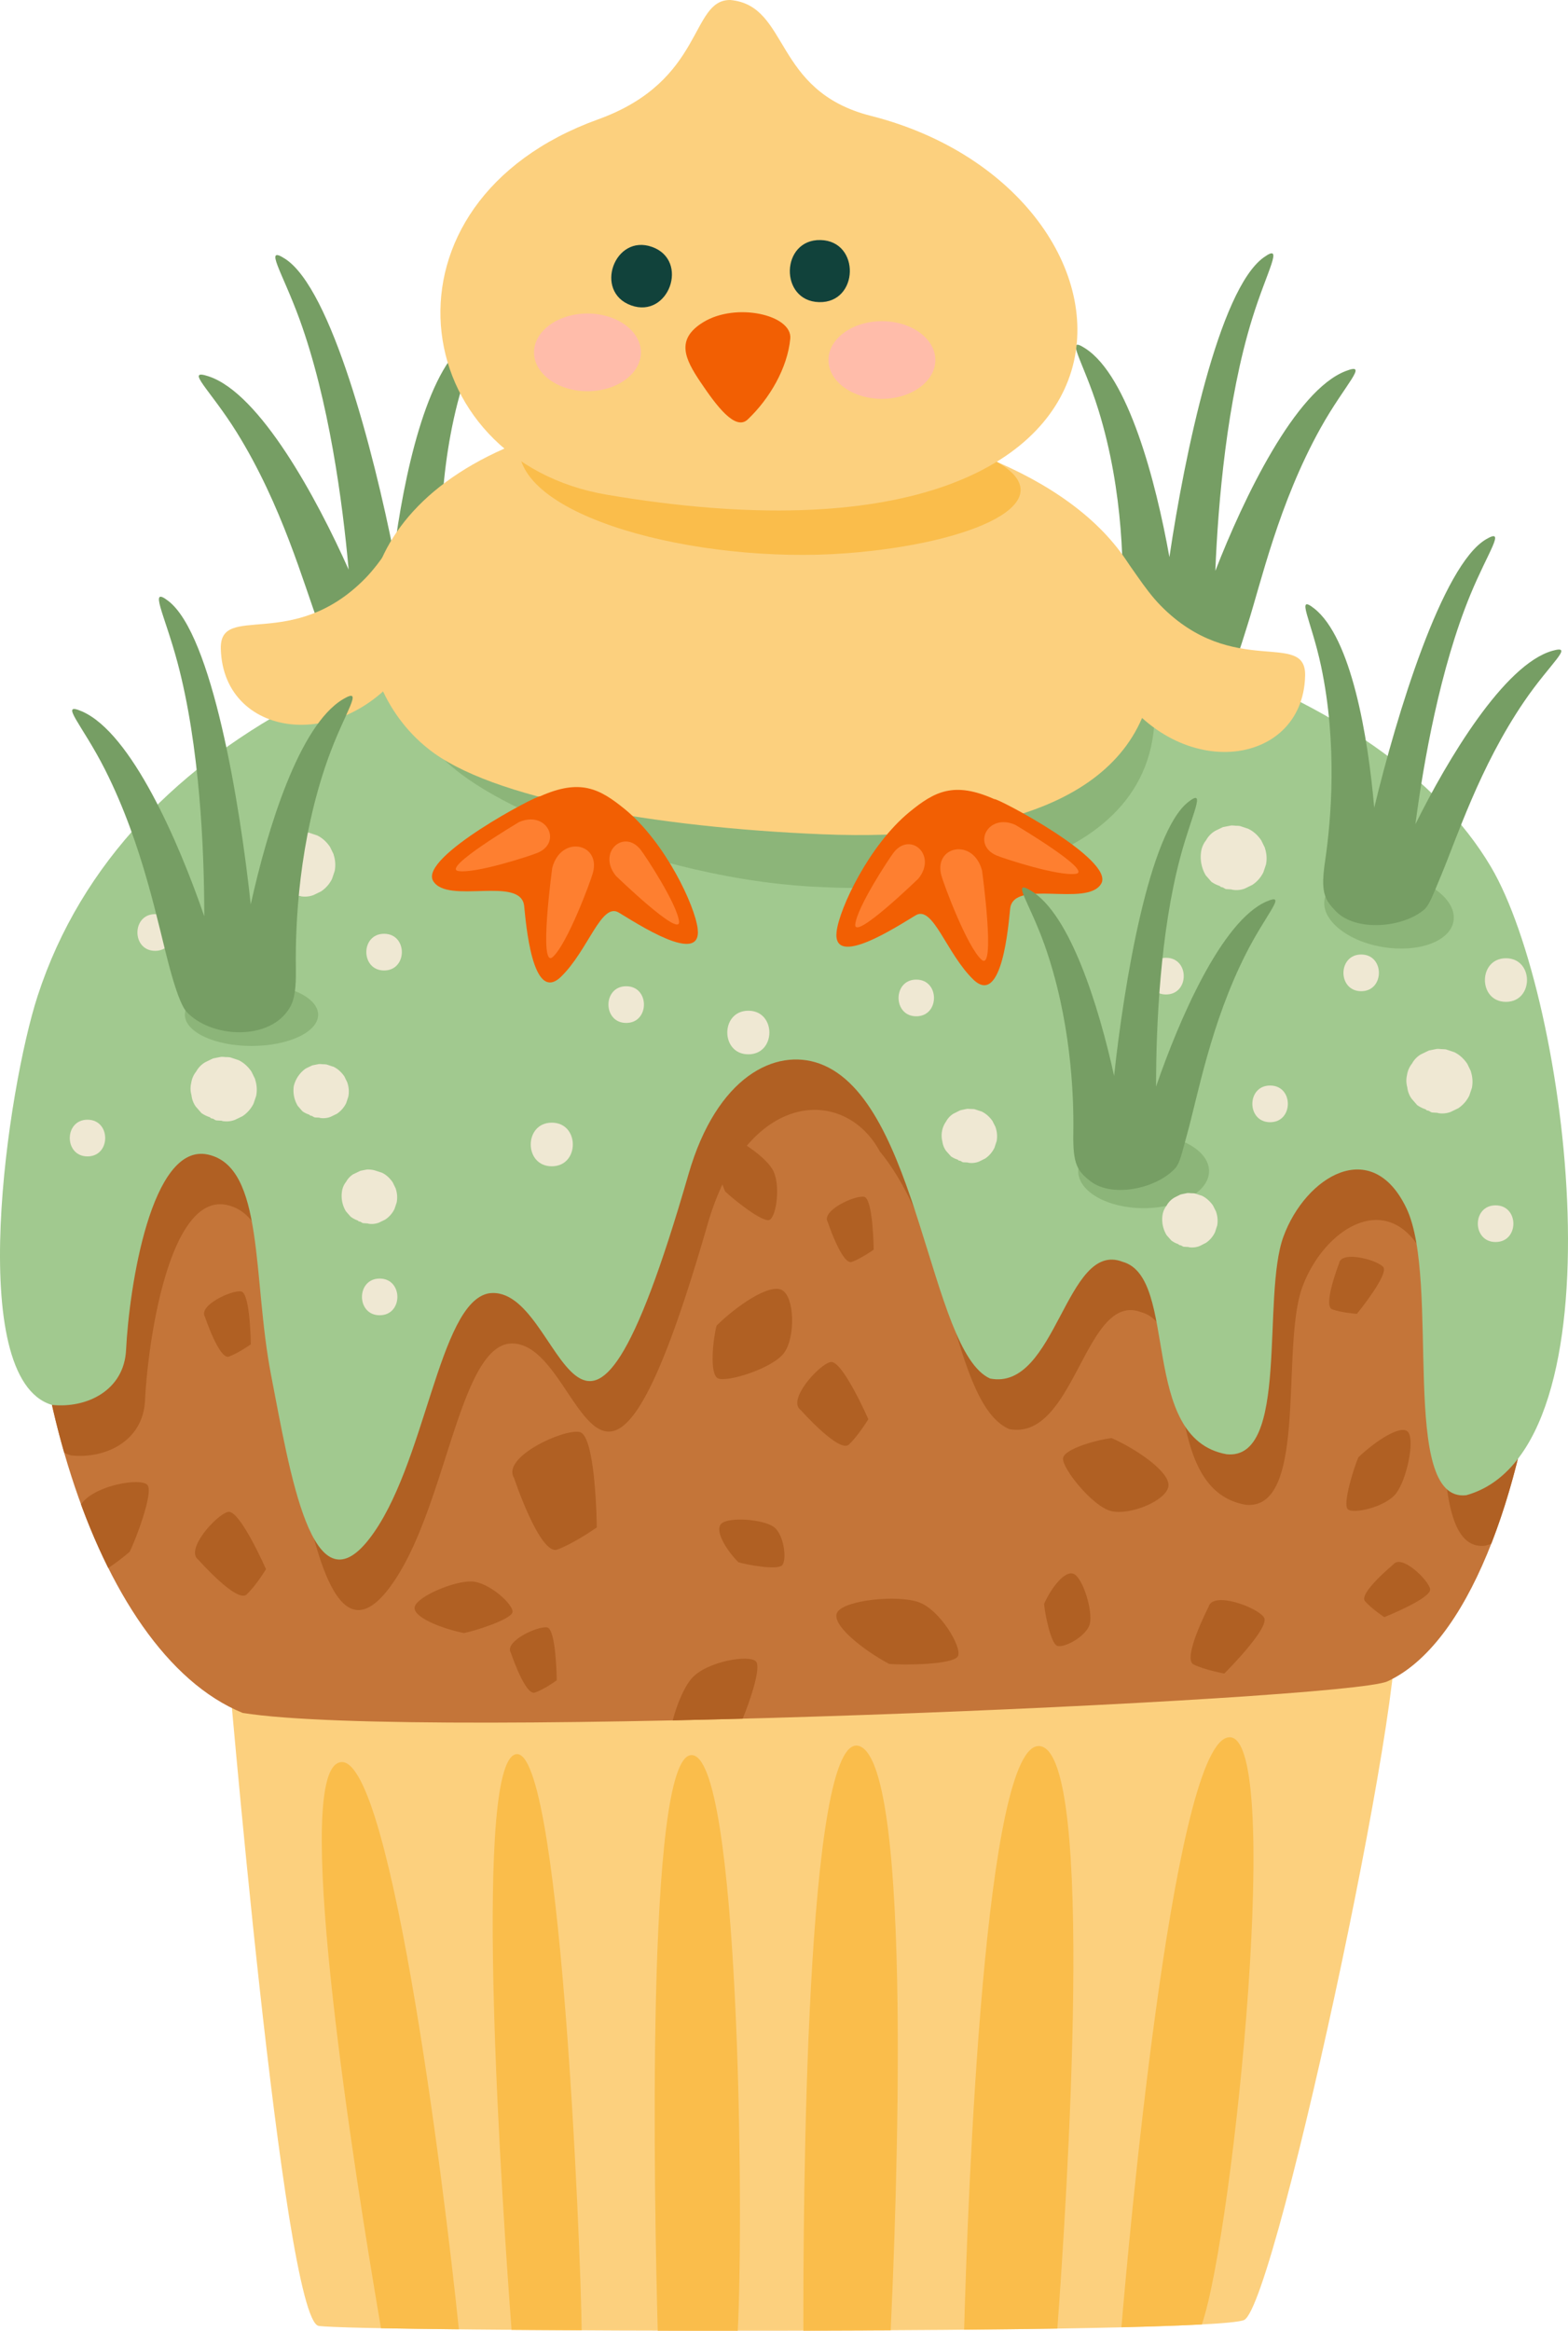 <svg xmlns="http://www.w3.org/2000/svg" width="726.86" height="1080" viewBox="0 0 726.86 1080"><g id="Слой_2" data-name="Слой 2"><g id="Easter66_545267704"><g id="Easter66_545267704-2" data-name="Easter66_545267704"><path d="M571.86 306.43c2.29-2.82 3.32-7.05 6.4-16.73 6.29-19.7 14.49-56.46 33.85-91.26 11.49-20.65 22.87-30.8 11.72-26.51-23.43 9-47.34 58.91-60.45 92.6 1.27-31.48 5.31-78.92 17.1-116.94 7-22.58 15-35.25 5.31-28.3-20.75 14.87-36.68 91.48-43.7 138.85-6.33-35.37-19.09-83.79-38.94-96.67-10-6.51-1 5.75 6 28.38C521 228 521.14 266.21 520 286.62c-.91 16 1.26 19.5 7.89 25.08C538.72 320.84 562 316.81 571.86 306.43z" fill="#769e64" fill-rule="evenodd"/><path d="M155.16 306.21c-2.41-2.72-3.66-6.88-7.2-16.41-7.25-19.37-17.22-55.68-38.24-89.5-12.5-20.07-24.35-29.67-13-25.91 23.84 7.88 50.15 56.53 64.89 89.54-2.8-31.37-9.15-78.56-22.76-116-8.11-22.22-16.72-34.5-6.68-28 21.45 13.84 41.07 89.58 50.4 136.57 4.59-35.65 15-84.63 34.19-98.46 9.67-7 1.25 5.7-4.65 28.63-9.92 38.7-8.23 76.87-6.09 97.2 1.69 16-.31 19.54-6.66 25.43C189 319 165.54 316.09 155.16 306.21z" fill="#769e64" fill-rule="evenodd"/><g><path d="M105.22 765.25s26 309.77 42.49 312.5 413.91 4.12 429-2.73 82.23-323.47 68.53-326.22S135.36 757 105.22 765.25z" fill="#fcd07e" fill-rule="evenodd"/><g><path d="M176.61 1078.84c-12.34-72.13-40.27-248.45-20.68-261.51 23.65-15.76 49.82 194 56.78 262C198.83 1079.21 186.63 1079 176.61 1078.84z" fill="#fabd4b" fill-rule="evenodd"/><path d="M237.14 1079.61c-4.08-54-18-255.71 1-266.38 21.49-12.1 31.12 229.74 31.5 266.58C258.35 1079.76 247.46 1079.69 237.14 1079.61z" fill="#fabd4b" fill-rule="evenodd"/><path d="M304.9 1080c-1.56-57-5.8-265.55 15.5-266.73C342.78 812 344.86 1025.14 342 1080 329.47 1080 317.05 1080 304.9 1080z" fill="#fabd4b" fill-rule="evenodd"/><path d="M372.42 1080c-.14-54 .75-280.51 26.11-270.85 25 9.52 16.91 216.31 14.35 270.69C399.6 1079.87 386 1079.93 372.42 1080z" fill="#fabd4b" fill-rule="evenodd"/><path d="M446.93 1079.53c1.74-62.75 9.53-273.92 35.21-270.42 25.9 3.53 12.36 211.34 8 269.88C476.67 1079.21 462.14 1079.39 446.93 1079.53z" fill="#fabd4b" fill-rule="evenodd"/><path d="M519.84 1078.4c2.95-35 23.3-265.38 48.82-273.19 27.27-8.35 3.18 229.26-11.53 271.86C547.51 1077.59 534.84 1078 519.84 1078.4z" fill="#fabd4b" fill-rule="evenodd"/></g></g><path d="M112.5 793.72C42.61 765.29 2.9 624.28 15.64 510.07c33.21-297.49 565.09-283.7 669.93-105.22 58.41 99.42 31.88 340-42.4 374.24C624.18 787.87 194.37 806.87 112.5 793.72z" fill="#c47539" fill-rule="evenodd"/><path d="M29.77 673.15c-11.41-39.67-17.24-84.41-16.41-127.47 3.53-25 8.52-47.49 12.86-60.82 77.89-239.2 534.89-229.4 659.71-79.38 42.63 73.44 39.5 222.56 5.35 309.84-.91.33-1.83.64-2.78.91-31.43 3.66-11.7-99.41-27.78-133s-46.78-14.61-57 13.16 2.93 103.8-26.31 100.87c-40.93-7.3-21.92-81.86-48.25-89.17-26.31-10.24-30.69 59.94-61.4 54.08-26.31-11.69-26.31-87.7-59.93-128.64-16.3-30.25-61.72-29-79.89 34-52 180.22-56.85 49.94-92.61 55.17-23.39 4.39-29.24 80.41-55.56 114s-36.55-30.69-45.31-76-2.93-96.48-29.24-102.33-36.56 61.41-38 90.65c-.93 18.55-18 27.08-34.32 25.38A18.49 18.49.0 0 1 29.77 673.15z" fill="#b06023" fill-rule="evenodd"/><path d="M24.09 651c-40.77-12.08-20.44-147.17-6.64-189.53C98.59 212.29 591.21 233.3 691.06 401.55c36.19 61 62.56 270.72-11.34 291.28-31.43 3.66-11.68-99.4-27.77-133s-46.79-14.61-57 13.17 2.91 103.79-26.33 100.86c-40.92-7.31-21.92-81.86-48.23-89.18-26.32-10.22-30.7 60-61.41 54.1-28.22-12.64-32.79-129.21-79.07-145.93-20.37-7.36-47.63 5.82-60.76 51.27-52 180.24-56.84 49.94-92.61 55.18-23.38 4.39-29.23 80.42-55.55 114s-36.54-30.7-45.31-76S122.74 540.8 96.43 535s-36.55 61.4-38 90.64C57.48 644.15 40.43 652.67 24.09 651z" fill="#a1c98f" fill-rule="evenodd"/><path d="M646.7 404.89c16.53 2.75 28.65 12.57 27.08 21.95s-16.21 14.7-32.72 12S612.4 426.22 614 416.86 630.18 402.13 646.7 404.89z" fill="#8cb579" fill-rule="evenodd"/><path d="M530.13 525.46c16.75.0 30.33 7.7 30.33 17.19s-13.58 17.18-30.33 17.18-30.31-7.68-30.31-17.18S513.39 525.46 530.13 525.46z" fill="#8cb579" fill-rule="evenodd"/><path d="M116.58 455.7c17.08.0 30.9 6.48 30.9 14.5s-13.82 14.47-30.9 14.47-30.87-6.48-30.87-14.47S99.52 455.7 116.58 455.7z" fill="#8cb579" fill-rule="evenodd"/><path d="M266.76 279.7c91.11-13.86 184.57-4.36 264.28 22.38 25.41 90.24-68.68 113.66-154.48 108.76-44-2.51-83.54-15.11-108.41-24.54C158.59 344.75 179.52 302 266.76 279.7z" fill="#8cb579" fill-rule="evenodd"/><path d="M255.79 540.42c13 0 13-20.21.0-20.21S242.77 540.42 255.79 540.42z" fill="#efe8d3" fill-rule="evenodd"/><path d="M97.24 517.67c.24.14.37.39.63.51s.52.07.77.17c.58.2 1 .7 1.64.81l2.32.14c.27.0.5.2.77.2a11 11 0 0 0 5.57-.61l3.45-1.66a15 15 0 0 0 5.17-5.89c.4-1.21.81-2.41 1.21-3.62a15 15 0 0 0-.49-7.46.74.74.0 0 0 0-.14s0 0 0-.06v0c-.56-1.15-1.11-2.3-1.68-3.45a16 16 0 0 0-2.71-3.14 14.25 14.25.0 0 0-3.41-2.29h-.09c-.1-.05-3.55-1.19-3.65-1.22h-.06a10.77 10.77.0 0 0-2-.13 19.05 19.05.0 0 0-2-.12.15.15.0 0 0-.09.0c-.18.0-3.58.68-3.75.73h0a.76.76.0 0 0-.21.08c-.36.15-3.13 1.5-3.48 1.68v0a.3.3.0 0 0-.11.06 11.32 11.32.0 0 0-4.1 4.26 11 11 0 0 0-2.3 5.3 11.11 11.11.0 0 0 .12 5.64 11.22 11.22.0 0 0 2 5.31l2.62 3A14.6 14.6.0 0 0 97.24 517.67z" fill="#efe8d3" fill-rule="evenodd"/><path d="M143.32 516.49c.2.12.3.32.52.43s.45.06.66.15c.49.17.86.58 1.38.68s1.3.08 2 .13c.22.0.42.16.65.16a9.32 9.32.0 0 0 4.69-.52c1-.46 1.92-.94 2.9-1.4a12.53 12.53.0 0 0 4.35-4.95c.33-1 .68-2 1-3.05a12.4 12.4.0 0 0-.41-6.28.26.26.0 0 0 0-.11s0 0 0 0 0 0 0 0c-.46-1-.94-1.94-1.4-2.92a14.09 14.09.0 0 0-2.29-2.63 11.66 11.66.0 0 0-2.87-1.93h-.06c-.11.0-3-1-3.08-1h-.06a9.53 9.53.0 0 0-1.63-.1 11.81 11.81.0 0 0-1.66-.1h-.08c-.15.0-3 .58-3.15.61h0l-.17.08c-.29.12-2.64 1.26-2.92 1.41v0a.2.2.0 0 0-.09.06 13.94 13.94.0 0 0-5.4 8 13.85 13.85.0 0 0 1.82 9.22l2.19 2.52A12.23 12.23.0 0 0 143.32 516.49z" fill="#efe8d3" fill-rule="evenodd"/><path d="M346.9 488.54c13 0 13-20.2.0-20.2S333.88 488.54 346.9 488.54z" fill="#efe8d3" fill-rule="evenodd"/><path d="M40.56 535.84c10.93.0 10.95-17 0-17S29.61 535.84 40.56 535.84z" fill="#efe8d3" fill-rule="evenodd"/><path d="M443.94 537.34c.2.12.3.32.52.42s.45.06.66.14c.5.16.87.57 1.4.67l2 .09c.21.0.42.16.64.16a9.44 9.44.0 0 0 4.69-.58l2.88-1.44a12.57 12.57.0 0 0 4.28-5c.32-1 .65-2 1-3.06a12.63 12.63.0 0 0-.48-6.28s0-.07.0-.11.0.0.0.0v0l-1.45-2.89a13.87 13.87.0 0 0-2.3-2.6 12.16 12.16.0 0 0-2.91-1.9h-.07c-.09.0-3-1-3.09-1v0c-.49-.09-2.49-.12-1.64-.07a11.92 11.92.0 0 0-1.67-.08h-.08c-.14.0-3 .61-3.14.66h0l-.18.08c-.29.12-2.61 1.29-2.89 1.45h-.05l-.1.05a9.63 9.63.0 0 0-3.4 3.63 11.22 11.22.0 0 0-1.72 9.22 9.58 9.58.0 0 0 1.78 4.46l2.23 2.49A12.24 12.24.0 0 0 443.94 537.34z" fill="#efe8d3" fill-rule="evenodd"/><path d="M546.17 576.49c.2.11.31.32.52.42s.45.06.65.15c.51.15.88.56 1.4.65l2 .1c.22.0.43.16.66.15a9.4 9.4.0 0 0 4.68-.57c1-.47 1.91-1 2.87-1.44a12.29 12.29.0 0 0 4.29-5c.32-1 .65-2.05 1-3.06a12.63 12.63.0 0 0-.49-6.28s0-.07.0-.11v0 0l-1.45-2.89a13.3 13.3.0 0 0-2.31-2.61A11.68 11.68.0 0 0 557 554h-.06c-.1.0-3-1-3.09-1h0c-.49-.09-2.49-.13-1.64-.08a11 11 0 0 0-1.66-.09.15.15.0 0 1-.09.0c-.14.0-3 .61-3.13.65h0l-.17.06c-.3.14-2.63 1.31-2.91 1.47h0l-.08.06a9.46 9.46.0 0 0-3.41 3.64 9.12 9.12.0 0 0-1.88 4.47 14 14 0 0 0 1.94 9.2l2.22 2.49A12.38 12.38.0 0 0 546.17 576.49z" fill="#efe8d3" fill-rule="evenodd"/><path d="M165.78 565.52c.2.11.32.32.53.42s.44.06.65.15c.5.17.86.59 1.39.68l1.94.13c.23.0.43.15.65.15a9.4 9.4.0 0 0 4.69-.5l2.9-1.41a12.31 12.31.0 0 0 4.35-4.95c.33-1 .68-2 1-3a12.45 12.45.0 0 0-.41-6.29.36.36.0 0 0 0-.11v0 0l-1.41-2.9a14.25 14.25.0 0 0-2.27-2.64 11.37 11.37.0 0 0-2.89-1.92s0 0-.06.0l-3.08-1h0A9.67 9.67.0 0 0 172 542a14.09 14.09.0 0 0-1.67-.1h-.08c-.15.0-3 .57-3.15.61h0l-.17.08c-.3.13-2.63 1.26-2.93 1.41.0.0.0.0.0.0h-.09a9.43 9.43.0 0 0-3.45 3.59 9.13 9.13.0 0 0-1.93 4.45 13.79 13.79.0 0 0 1.8 9.21c.73.85 1.46 1.68 2.21 2.53A12.76 12.76.0 0 0 165.78 565.52z" fill="#efe8d3" fill-rule="evenodd"/><path d="M588.77 520c10.94.0 11-17 0-17S577.82 520 588.77 520z" fill="#efe8d3" fill-rule="evenodd"/><path d="M290.28 474c10.94.0 11-17 0-17S279.34 474 290.28 474z" fill="#efe8d3" fill-rule="evenodd"/><path d="M660.79 514c.24.13.38.38.64.5s.51.08.76.18c.58.19 1 .69 1.65.81l2.32.15c.26.0.5.18.76.18a11.08 11.08.0 0 0 5.58-.6c1.15-.55 2.29-1.12 3.45-1.67a14.76 14.76.0 0 0 5.16-5.89c.41-1.2.82-2.41 1.21-3.61a14.92 14.92.0 0 0-.48-7.47v-.13a.64.64.0 0 1 0-.07v0l-1.67-3.45a16.56 16.56.0 0 0-2.7-3.13 14.06 14.06.0 0 0-3.42-2.3h-.09c-.1-.06-3.56-1.2-3.65-1.23h-.05c-.59-.11-3-.19-1.95-.11a12.57 12.57.0 0 0-2-.13h-.1c-.17.0-3.57.68-3.73.73a.06.06.0 0 1 0 0 .53.53.0 0 0-.2.07c-.36.16-3.14 1.51-3.47 1.68a.09.09.0 0 0-.05.0.67.67.0 0 1-.12.06 11.22 11.22.0 0 0-4.09 4.26 11.08 11.08.0 0 0-2.31 5.3 11.22 11.22.0 0 0 .11 5.64 11.34 11.34.0 0 0 2 5.32l2.61 3A14.93 14.93.0 0 0 660.79 514z" fill="#efe8d3" fill-rule="evenodd"/><path d="M698.1 464.23c13 0 13-20.2.0-20.2S685.1 464.23 698.1 464.23z" fill="#efe8d3" fill-rule="evenodd"/><path d="M693.29 575.52c11 0 11-17 0-17s-10.94 17 0 17z" fill="#efe8d3" fill-rule="evenodd"/><g><path d="M238.27 684.79S250.33 721 258.37 718s18.27-10.24 18.27-10.24-.36-42.75-8-44.22S232.42 675.29 238.27 684.79z" fill="#b06023" fill-rule="evenodd"/><path d="M332.19 614.25c-1.47 5.11-3.64 22.66.73 24.49s25.59-4.75 30.7-12.06 4.76-25.58-1.09-28.88S341 605.48 332.19 614.25z" fill="#b06023" fill-rule="evenodd"/><path d="M336.1 552c3.72 3.66 17.47 14.64 20.61 13.26s5.46-16.67 1.28-23.56-19.49-16.87-24.36-15.49S332.06 542.25 336.1 552z" fill="#b06023" fill-rule="evenodd"/><path d="M383.73 566.31s6.69 20.05 11.14 18.42S405 579.06 405 579.06s-.2-23.7-4.46-24.5S380.49 561 383.73 566.31z" fill="#b06023" fill-rule="evenodd"/><path d="M342.28 723.89c3.93 1.2 17.9 3.75 20.24 1.45s1-14.53-4-17.93-20.09-4.57-23.9-1.58S336.76 718.36 342.28 723.89z" fill="#b06023" fill-rule="evenodd"/><path d="M371.17 653.36s17.93 20.19 22.35 16 9-11.74 9-11.74S390.42 629.94 385 631.13 364.73 648.81 371.17 653.36z" fill="#b06023" fill-rule="evenodd"/><path d="M215.08 756.71c5.1-1 21.9-6.31 22.5-9.69s-10.78-13.84-18.82-14.21-24.88 6.74-26.46 11.55S204.78 754.66 215.08 756.71z" fill="#b06023" fill-rule="evenodd"/><path d="M236.81 765.85s6.68 20 11.15 18.44 10.12-5.69 10.12-5.69-.2-23.69-4.45-24.5S233.58 760.58 236.81 765.85z" fill="#b06023" fill-rule="evenodd"/><path d="M515.33 666.38c-5.3.49-22.44 4.79-22.57 9.54s13.68 22.13 22.35 24.27 25.56-4.83 26.51-11.46S526.68 671.39 515.33 666.38z" fill="#b06023" fill-rule="evenodd"/><path d="M629.66 675.3c-2.06 4.77-7.33 21.56-4.91 24s17.51-.93 22.42-7.31 8.68-24.27 5.64-28.33S637.24 668 629.66 675.3z" fill="#b06023" fill-rule="evenodd"/><path d="M645.92 724.89s-16.28 13.47-13.16 17.05 8.94 7.39 8.94 7.39 22-8.75 21.24-13S649.65 720 645.92 724.89z" fill="#b06023" fill-rule="evenodd"/><path d="M484 743.2c.29 4.08 3 18 5.95 19.38s13.92-4.35 15.27-10.25-3-20.38-7.17-22.86S487.15 736 484 743.2z" fill="#b06023" fill-rule="evenodd"/><path d="M560.2 744.65s-12.34 24-6.89 26.63 14.23 4.18 14.23 4.18 21.46-21.34 18.39-26S562.13 737 560.2 744.65z" fill="#b06023" fill-rule="evenodd"/><path d="M412.16 771c6.8.64 29.88.41 31.91-3.59s-8.24-21.46-18.2-25-33.77-1-37.59 4.44S4e2 764.52 412.16 771z" fill="#b06023" fill-rule="evenodd"/><path d="M620.74 585.41s-7.66 19.69-3.2 21.3S629 608.8 629 608.8s15-18.36 12.21-21.7S621.6 579.29 620.74 585.41z" fill="#b06023" fill-rule="evenodd"/><g><path d="M344.27 796.39c3.58-8.68 8.64-23.76 6.17-26.51-3-3.35-23-.08-29.88 7.93-3.44 4-6.75 11.85-8.72 19.36C322.56 796.94 333.39 796.68 344.27 796.39z" fill="#b06023" fill-rule="evenodd"/><path d="M60.11 719.05c3-6.09 11.18-27.69 8.19-31s-23-.07-29.88 7.93c-.28.34-.58.7-.86 1.09a287.6 287.6.0 0 0 12.63 29.49A98.4 98.4.0 0 0 60.11 719.05z" fill="#b06023" fill-rule="evenodd"/></g><path d="M92 722.8S109.87 743 114.3 738.85s9-11.74 9-11.74-12.16-27.73-17.56-26.54S85.51 718.25 92 722.8z" fill="#b06023" fill-rule="evenodd"/><path d="M95 610.17s6.68 20.05 11.14 18.42 10.13-5.67 10.13-5.67-.21-23.69-4.46-24.5S91.77 604.9 95 610.17z" fill="#b06023" fill-rule="evenodd"/></g><path d="M242.07 204.46c95.3-36.55 305.8-4.91 292.55 108.33-6.77 57.91-72.43 77.13-153.4 73.79-76.91-3.15-154-16.35-182.83-39.73C158.48 315.16 152 239 242.07 204.46z" fill="#fcd07e" fill-rule="evenodd"/><path d="M242.07 204.46c56.48-21.65 157.31-26.88 220.3 9.69 31.56 18.34-10.83 37.67-69.85 42.2-69.24 5.31-156-17.18-151.8-51.35z" fill="#fabd4b" fill-rule="evenodd"/><path d="M338.51.0c-18.71-.14-11.77 37.46-61.15 55.27-106.77 38.49-89.23 158.23 4.12 174C554.41 275.39 541.64 88.63 403.63 53.66 358.06 42.12 366.12 2.49 338.51.0z" fill="#fcd07e" fill-rule="evenodd"/><path d="M379.69 140c18.51.48 19.26-28.3.72-28.77S361.14 139.51 379.69 140z" fill="#11423b" fill-rule="evenodd"/><path d="M292.54 141.5c17.42 6.3 27.22-20.77 9.77-27.07S275.09 135.2 292.54 141.5z" fill="#11423b" fill-rule="evenodd"/><g><path d="M250.32 369c-.85-.86-56.1 28.09-49.54 39.19s40.69-2.52 42.2 11.61c.77 7.25 3.67 45.61 17 32.87 12.6-12.11 18.7-34.65 26.8-29.84s38.67 25 36.64 7.59c-1.24-10.76-15-40.11-33.81-55.51C277.92 365.4 269 360.68 250.32 369z" fill="#f25f03" fill-rule="evenodd"/><path d="M256 402.16s-6.5 47.41.28 41.24 17.4-34.74 18.55-38.9C278.67 390.66 260 386.77 256 402.16z" fill="#fe7f30" fill-rule="evenodd"/><path d="M240.59 380.94s-36.08 21.37-28.15 22.67 33.33-7 36.8-8.46C260.82 390.24 253.35 375.33 240.59 380.94z" fill="#fe7f30" fill-rule="evenodd"/><path d="M285.5 405.84S315.6 435 314.77 427s-15.5-30.31-17.82-33.28C289.16 383.88 276.74 395 285.5 405.84z" fill="#fe7f30" fill-rule="evenodd"/></g><g><path d="M460.92 370.29c.85-.85 56.1 28.1 49.55 39.19s-40.7-2.53-42.21 11.61c-.78 7.25-3.67 45.6-17 32.87-12.58-12.11-18.69-34.64-26.78-29.84s-38.68 25.05-36.67 7.59c1.26-10.76 15.06-40.11 33.83-55.49C433.3 366.67 442.29 362 460.92 370.29z" fill="#f25f03" fill-rule="evenodd"/><path d="M455.24 403.43s6.5 47.41-.28 41.24-17.4-34.74-18.55-38.89C432.57 392 451.2 388 455.24 403.43z" fill="#fe7f30" fill-rule="evenodd"/><path d="M470.65 382.21s36.07 21.37 28.15 22.67-33.32-7-36.8-8.46C450.42 391.51 457.88 376.6 470.65 382.21z" fill="#fe7f30" fill-rule="evenodd"/><path d="M425.73 407.11s-30.09 29.2-29.26 21.2S412 398 414.29 395C422.08 385.14 434.5 396.28 425.73 407.11z" fill="#fe7f30" fill-rule="evenodd"/></g><path d="M324.74 177.09c7.41 11 16.15 22.72 21.88 17.27 10.09-9.58 18.41-23.74 19.72-37.42 1.05-11-25.14-17.05-40.44-7.58C313.15 157.26 317.41 166.21 324.74 177.09z" fill="#f25f03" fill-rule="evenodd"/><path d="M206.11 247c-2.07 21.93-6 42.39-14 55.67-29.07 48.18-88.73 40.77-89.75-2.1-.51-21.59 33.38 1.68 66.95-32.56C185.16 251.77 193.59 223.38 206.11 247z" fill="#fcd07e" fill-rule="evenodd"/><path d="M501.2 259.57c2.07 21.93 6 42.41 14 55.69C544.29 363.44 604 356 605 313.14c.51-21.58-33.38 1.69-67-32.55C522.15 264.41 513.71 236 501.2 259.57z" fill="#fcd07e" fill-rule="evenodd"/><path d="M408.83 184.82c13.65.0 24.76-8.08 24.76-18s-11.11-18-24.76-18-24.79 8.08-24.79 18S395.18 184.82 408.83 184.82z" fill="#ffbcaa" fill-rule="evenodd"/><path d="M272.33 181.28c13.65.0 24.77-8.09 24.77-18s-11.12-18-24.77-18-24.78 8.08-24.78 18S258.68 181.28 272.33 181.28z" fill="#ffbcaa" fill-rule="evenodd"/><path d="M133.62 413.54c.24.12.37.38.63.48s.52.09.77.2c.59.19 1 .69 1.65.8l2.31.15c.27.0.51.19.77.19a11.2 11.2.0 0 0 5.58-.61l3.45-1.67a14.73 14.73.0 0 0 5.16-5.88c.41-1.21.81-2.42 1.21-3.62a14.8 14.8.0 0 0-.48-7.47v-.12s0-.06.0-.07v0c-.55-1.16-1.11-2.3-1.67-3.46a16.93 16.93.0 0 0-2.7-3.14 14.14 14.14.0 0 0-3.43-2.28h-.07c-.1-.05-3.57-1.19-3.66-1.22H143a10.82 10.82.0 0 0-1.95-.13 15.91 15.91.0 0 0-2-.11H139c-.17.0-3.57.68-3.73.73h-.05a1.52 1.52.0 0 0-.2.06c-.35.16-3.14 1.52-3.47 1.7h-.05l-.12.07a14.37 14.37.0 0 0-6.29 15.2 11.24 11.24.0 0 0 2 5.31l2.61 3C130.85 412.6 132.31 412.93 133.62 413.54z" fill="#efe8d3" fill-rule="evenodd"/><path d="M565.34 410.5c.25.12.38.38.63.49s.53.08.77.2c.59.17 1 .68 1.66.8l2.31.15c.27.0.5.19.77.17a11 11 0 0 0 5.58-.58c1.14-.57 2.28-1.12 3.43-1.68a14.76 14.76.0 0 0 5.17-5.88c.4-1.22.81-2.42 1.21-3.63a14.61 14.61.0 0 0-.49-7.45.29.29.0 0 0 0-.14s0-.05.0-.05v0c-.57-1.16-1.12-2.3-1.68-3.45a16.75 16.75.0 0 0-2.7-3.15 14 14 0 0 0-3.42-2.28.26.26.0 0 0-.09-.05c-.1.0-3.56-1.2-3.66-1.2s0 0 0 0a10.75 10.75.0 0 0-2-.13 13.58 13.58.0 0 0-2-.13.16.16.0 0 1-.09.0l-3.75.73h0l-.2.08c-.36.15-3.13 1.5-3.48 1.68v0l-.11.07a11.27 11.27.0 0 0-4.1 4.27 11.05 11.05.0 0 0-2.31 5.28 16.69 16.69.0 0 0 2.16 11l2.62 3A14.4 14.4.0 0 0 565.34 410.5z" fill="#efe8d3" fill-rule="evenodd"/><path d="M178.05 449.69c10.95.0 11-17 0-17S167.1 449.69 178.05 449.69z" fill="#efe8d3" fill-rule="evenodd"/><path d="M71.9 440.59c10.95.0 10.95-17 0-17S61 440.59 71.9 440.59z" fill="#efe8d3" fill-rule="evenodd"/><path d="M176 609.45c10.94.0 10.95-17 0-17S165.08 609.45 176 609.45z" fill="#efe8d3" fill-rule="evenodd"/><path d="M629 389c10.94.0 11-17 0-17s-11 17 0 17z" fill="#efe8d3" fill-rule="evenodd"/><path d="M540.51 460.81c10.94.0 11-17 0-17S529.55 460.81 540.51 460.81z" fill="#efe8d3" fill-rule="evenodd"/><path d="M631 459.29c10.93.0 10.94-17 0-17s-11 17 0 17z" fill="#efe8d3" fill-rule="evenodd"/><path d="M86.08 468.39c-2.17-2.91-4.56-9.46-7.25-19.24-5.49-19.94-12.2-57-30.15-92.55C38 335.5 27.05 324.9 38 329.64c23 10 44.94 60.75 56.69 94.94.0-31.49-2.14-79.06-12.39-117.52-6.11-22.85-13.59-35.83-4.17-28.51 20.14 15.72 33 92.89 38.1 140.53C124 384 138.67 336.11 159 324c10.26-6.09.76 5.8-7.15 28.11-13.31 37.66-15 75.83-14.7 96.28.17 9.64-.61 14.72-2.74 18.38C125.25 482.71 97.2 481.08 86.08 468.39z" fill="#769e64" fill-rule="evenodd"/><path d="M545.09 541c1.95-2.63 2.73-6.48 5.17-15.33 5-18 11-51.48 27.23-83.59 9.63-19.06 19.53-28.63 9.63-24.36-20.83 9-40.59 54.89-51.22 85.77.0-28.45 1.94-71.42 11.2-106.16 5.5-20.64 12.28-32.36 3.76-25.74-18.18 14.19-29.77 83.9-34.41 126.92-7-31.71-20.25-74.94-38.63-85.84-9.27-5.51-.68 5.22 6.46 25.38 12 34 13.57 68.5 13.27 87-.25 14.49 1.84 17.55 8 22.34C515.7 555.21 536.55 550.75 545.09 541z" fill="#769e64" fill-rule="evenodd"/><path d="M660.47 421.24c2.33-2.41 3.64-6.22 7.28-14.89 7.44-17.63 18-50.83 38.78-81.29 12.32-18.09 23.65-26.5 13-23.48C697.21 308 671 351.94 656.13 381.91c3.78-28.9 11.45-72.3 25.48-106.36 8.35-20.23 16.78-31.25 7.24-25.65-20.35 12-41.4 81.28-51.82 124.37-2.88-33.15-10.62-78.83-27.85-92.35-8.69-6.83-1.39 5.2 3.19 26.64 7.69 36.17 4.69 71.4 1.93 90.12-2.19 14.69-.48 18.07 5.17 23.77C628.71 431.77 650.49 430 660.47 421.24z" fill="#769e64" fill-rule="evenodd"/><path d="M424.75 470.92c10.94.0 10.95-17 0-17S413.8 470.92 424.75 470.92z" fill="#efe8d3" fill-rule="evenodd"/></g></g></g></svg>
